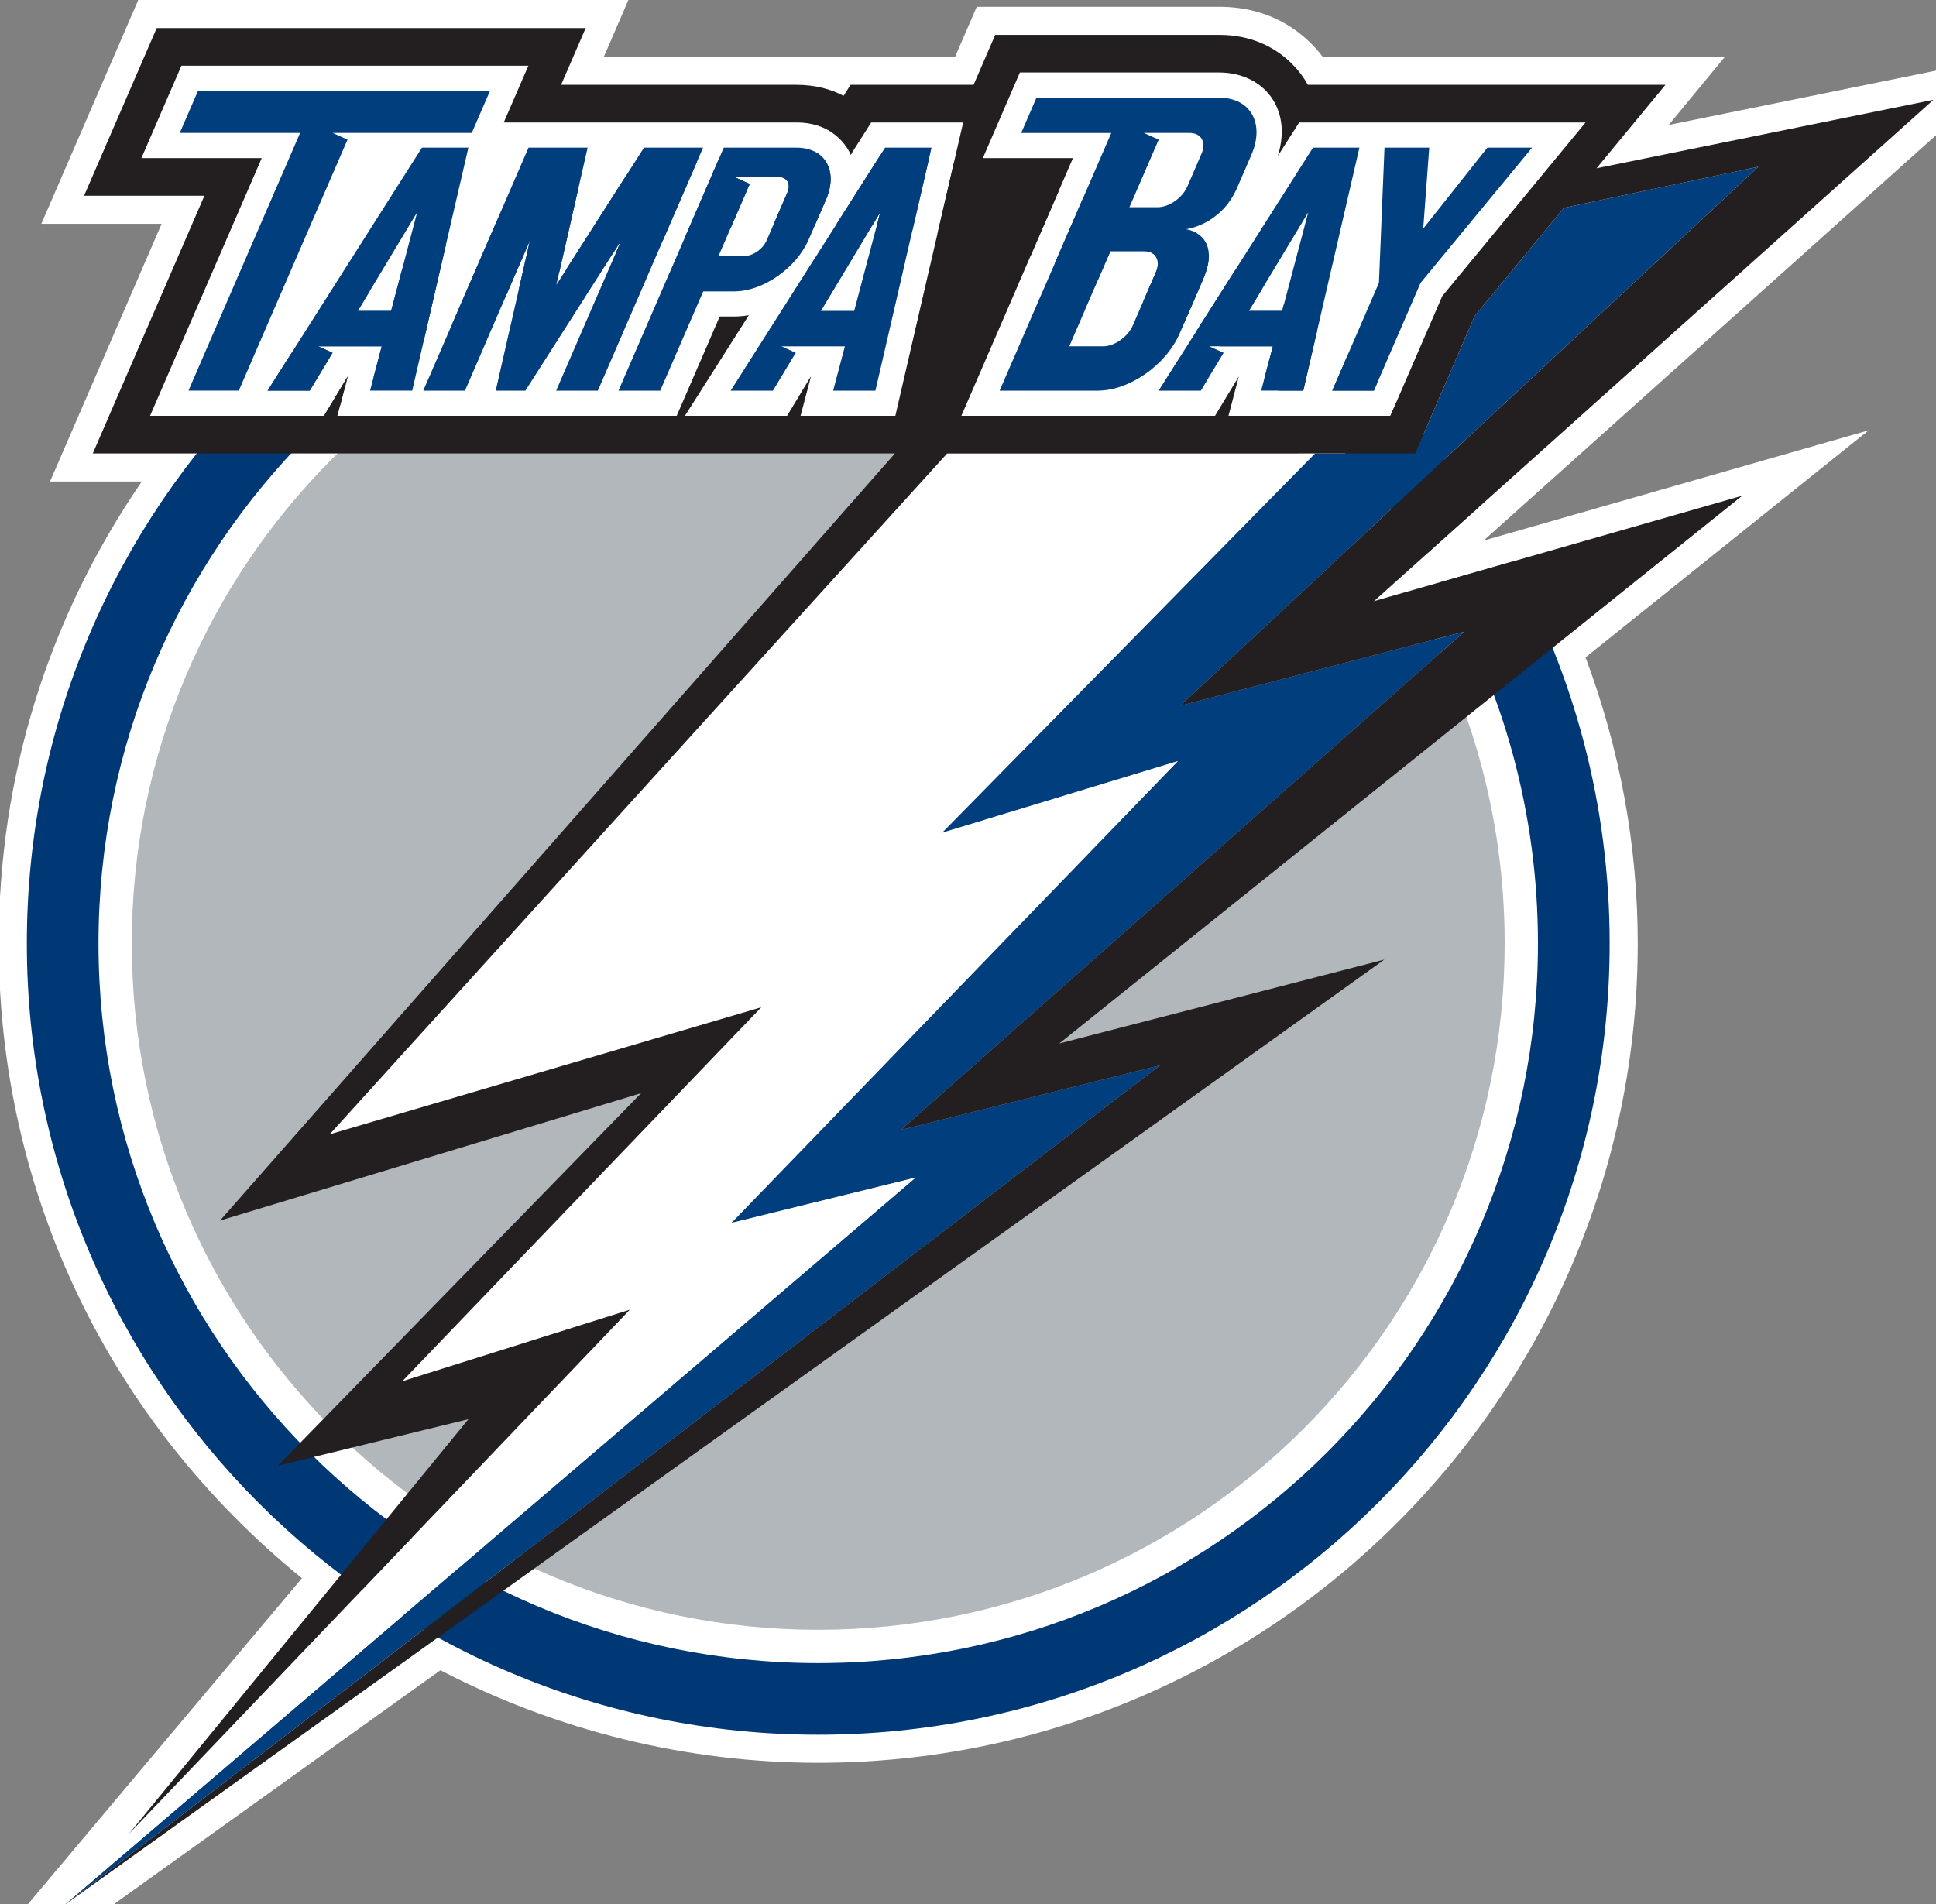 <?xml version="1.0" encoding="utf-8"?>
<!-- Generator: Adobe Illustrator 13.0.0, SVG Export Plug-In . SVG Version: 6.00 Build 14948)  -->
<!DOCTYPE svg PUBLIC "-//W3C//DTD SVG 1.1//EN" "http://www.w3.org/Graphics/SVG/1.1/DTD/svg11.dtd">
<svg version="1.1" id="Layer_1" xmlns="http://www.w3.org/2000/svg" xmlns:xlink="http://www.w3.org/1999/xlink" x="0px" y="0px"
	 width="218px" height="214.434px" viewBox="16.5 9.066 218 214.434" enable-background="new 16.5 9.066 218 214.434"
	 xml:space="preserve">
<rect x="16.5" y="9.066" width="218" height="214.434" fill="#808080" stroke="none"/>
<g>
	<path fill="#FFFFFF" d="M203.492,64.236L203.492,64.236l-19.941,5.714L245,14.887l-40.598,8.252l6.334-7.681h-45.297
		c-1.672-2.199-5.265-5.626-11.666-5.626h-27.287l-2.438,5.626H84.496l2.763-6.392H32.071L21.154,34.274H34.7L22.135,63.293h10.333
		c-10.531,15.342-16.111,33.186-16.111,52.019c0,28.059,12.465,53.868,34.143,71.486L5,240.936l61.096-43.771
		c13.069,6.801,27.72,10.424,42.541,10.424c50.88,0,92.277-41.397,92.277-92.277c0-11.109-2.031-21.918-5.875-32.215l31.886-25.574
		L203.492,64.236z"/>
	<path fill="#003775" d="M171.189,76.782L183,66.199c-15.95-24.102-43.297-40.001-74.363-40.001
		c-49.216,0-89.114,39.896-89.114,89.114s39.898,89.115,89.114,89.115s89.115-39.897,89.115-89.115
		c0-15.585-4.006-30.233-11.036-42.979L171.189,76.782z"/>
	<path fill="#FFFFFF" d="M171.189,76.782l5.733-5.138c-14.405-22.481-39.604-37.38-68.287-37.38
		c-44.759,0-81.044,36.286-81.044,81.047c0,44.762,36.285,81.048,81.044,81.048c44.76,0,81.043-36.286,81.043-81.048
		c0-14.833-3.986-28.732-10.943-40.692L171.189,76.782z"/>
	<path fill="#B2B7BB" d="M171.189,76.782l2.898-2.598c-13.682-21.729-37.878-36.17-65.452-36.17
		c-42.688,0-77.294,34.607-77.294,77.297s34.605,77.298,77.294,77.298c42.689,0,77.295-34.607,77.295-77.298
		c0-14.485-3.988-28.037-10.92-39.625L171.189,76.782z"/>
	<polyline fill="#003E7E" points="117.953,136.311 181.387,80.207 149.398,88.539 214.5,27.842 192.602,32.475 182.559,44.648 
		175.854,60.131 164.57,60.131 122.565,102.857 149.134,94.779 98.852,146.791 119.608,141.68 23.588,223.729 147.13,129.036 
		117.953,136.311 	"/>
	<polygon fill="#FFFFFF" points="23.588,223.73 119.608,141.68 98.852,146.791 149.134,94.779 122.565,102.856 164.57,60.131 
		123.146,60.131 53.607,136.816 102.212,122.51 61.778,164.632 87.407,156.566 31.007,215.6 	"/>
	<path fill="#FFFFFF" d="M178.904,42.412l16.135-19.552h-32.248l-2.411,3.787c1.724-5.422-1.688-9.417-6.606-9.417h-22.428
		l-4.174,9.645h10.145l-12.567,29.016h28.575l2.673-4.438l-1.172,4.438h18.241L178.904,42.412 M140.127,53.054h-11.059
		l12.564-29.016h-10.142l1.719-3.971h20.563c3.531,0,5.17,2.891,3.643,6.422l-1.625,3.75c-1.813,4.176-5.736,4.636-5.736,4.636
		s4.135,0.538,1.906,5.68l-2.633,6.08C147.798,50.164,143.658,53.054,140.127,53.054z M158.512,53.054l1.314-4.988h-7.164
		l1.621,0.731l-2.564,4.257h-4.75l17.377-27.36h5.229l-6.318,27.36H158.512z M166.518,53.054l5.258-12.139l0.623-15.221h5.037
		l-0.676,9.118l7.225-9.118h5.035l-12.556,15.221l-5.257,12.139H166.518z"/>
	<path fill="#FFFFFF" d="M151.796,26.372c0.562-1.282-0.037-2.333-1.321-2.333h-5.168l1.67,0.752l-3.297,7.614h3.168
		c1.286,0,2.791-1.047,3.352-2.333L151.796,26.372"/>
	<polyline fill="#FFFFFF" points="160.877,44.087 163.813,32.975 157.12,44.087 160.877,44.087 	"/>
	<path fill="#FFFFFF" d="M145.348,37.35h-3.811l-4.645,10.726h3.812c1.282,0,2.79-1.054,3.347-2.34l2.619-6.053
		C147.227,38.4,146.633,37.35,145.348,37.35"/>
	<path fill="#FFFFFF" d="M104.165,28.997h-4.972l1.729,0.785L97.407,37.9h2.904c0.964,0,2.092-0.789,2.511-1.752l2.337-5.395
		C105.575,29.789,105.129,28.997,104.165,28.997"/>
	<polyline fill="#FFFFFF" points="60.54,44.087 63.474,32.975 56.786,44.087 60.54,44.087 	"/>
	<path fill="#FFFFFF" d="M114.6,22.86l-2.307,3.632c0,0-1.369-3.632-6.09-3.632h-32.98l2.773-6.392H36.929l-4.508,10.407H45.97
		L33.4,55.891h19.586l2.676-4.438l-1.172,4.438h38.214l4.841-11.176h1.652c0.53,0,1.074-0.05,1.618-0.148l-7.194,11.324h11.515
		l2.676-4.438l-1.172,4.438h10.686l7.631-33.03L114.6,22.86 M37.725,53.054l12.566-29.016H36.744l2.049-4.733h32.879l-2.051,4.733
		H53.963l1.669,0.752l-12.24,28.264H37.725z M58.17,53.054l1.315-4.988h-7.16l1.621,0.731l-2.564,4.257h-4.747l17.376-27.36h5.23
		l-6.324,27.36H58.17z M79.132,53.054l7.321-16.906L75.657,53.054h-3.331l3.848-16.906l-7.318,16.906h-4.689l11.847-27.36h6.657
		l-3.52,15.446l9.863-15.446h6.654l-11.851,27.36H79.132z M99.197,41.875h-3.515L90.84,53.054h-4.689l11.847-27.36h8.205
		c3.21,0,4.697,2.629,3.311,5.838l-1.951,4.508C106.17,39.25,102.403,41.875,99.197,41.875z M115.069,53.054h-4.747l1.319-4.988
		h-7.164l1.618,0.731l-2.562,4.257h-4.75l17.376-27.36h5.233L115.069,53.054z"/>
	<polyline fill="#FFFFFF" points="112.689,44.087 115.62,32.975 108.933,44.087 112.689,44.087 	"/>
	<polyline fill="#003E7E" points="37.725,53.054 43.392,53.054 55.632,24.79 53.963,24.038 69.621,24.038 71.672,19.305 
		38.793,19.305 36.744,24.038 50.291,24.038 37.725,53.054 	"/>
	<path fill="#003E7E" d="M62.917,53.054l6.324-27.36h-5.23l-17.376,27.36h4.747l2.564-4.257l-1.621-0.731h7.16l-1.315,4.988H62.917
		 M56.786,44.087l6.688-11.112L60.54,44.087H56.786z"/>
	<polyline fill="#003E7E" points="68.855,53.054 76.174,36.147 72.326,53.054 75.657,53.054 86.453,36.147 79.132,53.054 
		83.818,53.054 95.669,25.693 89.015,25.693 79.151,41.14 82.67,25.693 76.013,25.693 64.166,53.054 68.855,53.054 	"/>
	<path fill="#003E7E" d="M90.841,53.054l4.842-11.179h3.515c3.206,0,6.973-2.625,8.365-5.835l1.951-4.508
		c1.387-3.209-0.101-5.838-3.311-5.838h-8.205l-11.847,27.36H90.841 M100.923,29.782l-1.729-0.785h4.972
		c0.964,0,1.41,0.792,0.994,1.755l-2.337,5.395c-0.419,0.964-1.547,1.752-2.511,1.752h-2.904L100.923,29.782z"/>
	<path fill="#003E7E" d="M103.534,53.054l2.562-4.257l-1.618-0.731h7.164l-1.319,4.988h4.747l6.324-27.36h-5.233l-17.376,27.36
		H103.534 M115.62,32.975l-2.931,11.112h-3.757L115.62,32.975z"/>
	<path fill="#003E7E" d="M140.127,53.054c3.531,0,7.671-2.89,9.201-6.418l2.633-6.08c2.229-5.143-1.906-5.68-1.906-5.68
		s3.924-0.46,5.736-4.636l1.625-3.75c1.527-3.531-0.111-6.422-3.643-6.422H133.21l-1.719,3.971h10.142l-12.564,29.016
		L140.127,53.054 M145.307,24.038h5.168c1.284,0,1.883,1.051,1.321,2.333l-1.598,3.7c-0.562,1.286-2.064,2.333-3.351,2.333h-3.17
		l3.297-7.614L145.307,24.038z M145.348,37.35c1.285,0,1.879,1.051,1.322,2.333l-2.619,6.053c-0.557,1.286-2.064,2.34-3.347,2.34
		h-3.812l4.645-10.726H145.348z"/>
	<path fill="#003E7E" d="M151.719,53.054l2.564-4.257l-1.621-0.731h7.164l-1.315,4.988h4.746l6.318-27.36h-5.229l-17.377,27.36
		H151.719 M163.813,32.975l-2.936,11.112h-3.757L163.813,32.975z"/>
	<polyline fill="#003E7E" points="171.207,53.054 176.464,40.915 189.02,25.693 183.984,25.693 176.76,34.812 177.436,25.693 
		172.398,25.693 171.773,40.915 166.518,53.054 171.207,53.054 	"/>
	<path fill="#231F20" d="M234.213,20.305l-37.936,7.711l7.756-9.396h-40.275c0,0-2.68-5.626-9.984-5.626h-25.209l-2.437,5.626
		h-13.854l-0.786,1.235c-1.423-0.742-3.176-1.235-5.284-1.235H79.682l2.767-6.392H34.146l-8.182,18.884h13.553L26.948,60.131h90.323
		l-75.998,86.393l47.423-14.35l-40.903,41.958l21.455-5.241L31.007,215.6l56.4-59.031l-25.629,8.063l40.434-42.121l-48.604,14.309
		l69.539-76.688h52.707l6.705-15.483l10.043-12.173l21.898-4.632l-65.102,60.696l31.986-8.332l-63.433,56.104l29.177-7.273
		L23.588,223.729L172.382,117.13l-36.604,9.45l76.906-61.69l-41.494,11.892L234.213,20.305 M117.325,55.891H106.64l1.172-4.438
		l-2.676,4.438H93.621l7.194-11.324c-0.544,0.098-1.088,0.148-1.618,0.148h-1.652l-4.841,11.176H54.49l1.172-4.438l-2.676,4.438
		H33.4l12.57-29.016H32.421l4.508-10.407h39.067l-2.773,6.392h32.98c4.721,0,6.09,3.632,6.09,3.632l2.307-3.632h10.356
		L117.325,55.891z M178.904,42.412l-5.838,13.479h-18.242l1.172-4.438l-2.673,4.438h-28.575l12.568-29.016h-10.146l4.173-9.645
		h22.43c4.918,0,8.328,3.995,6.605,9.417l2.411-3.787h32.248L178.904,42.412z"/>
</g>
</svg>
